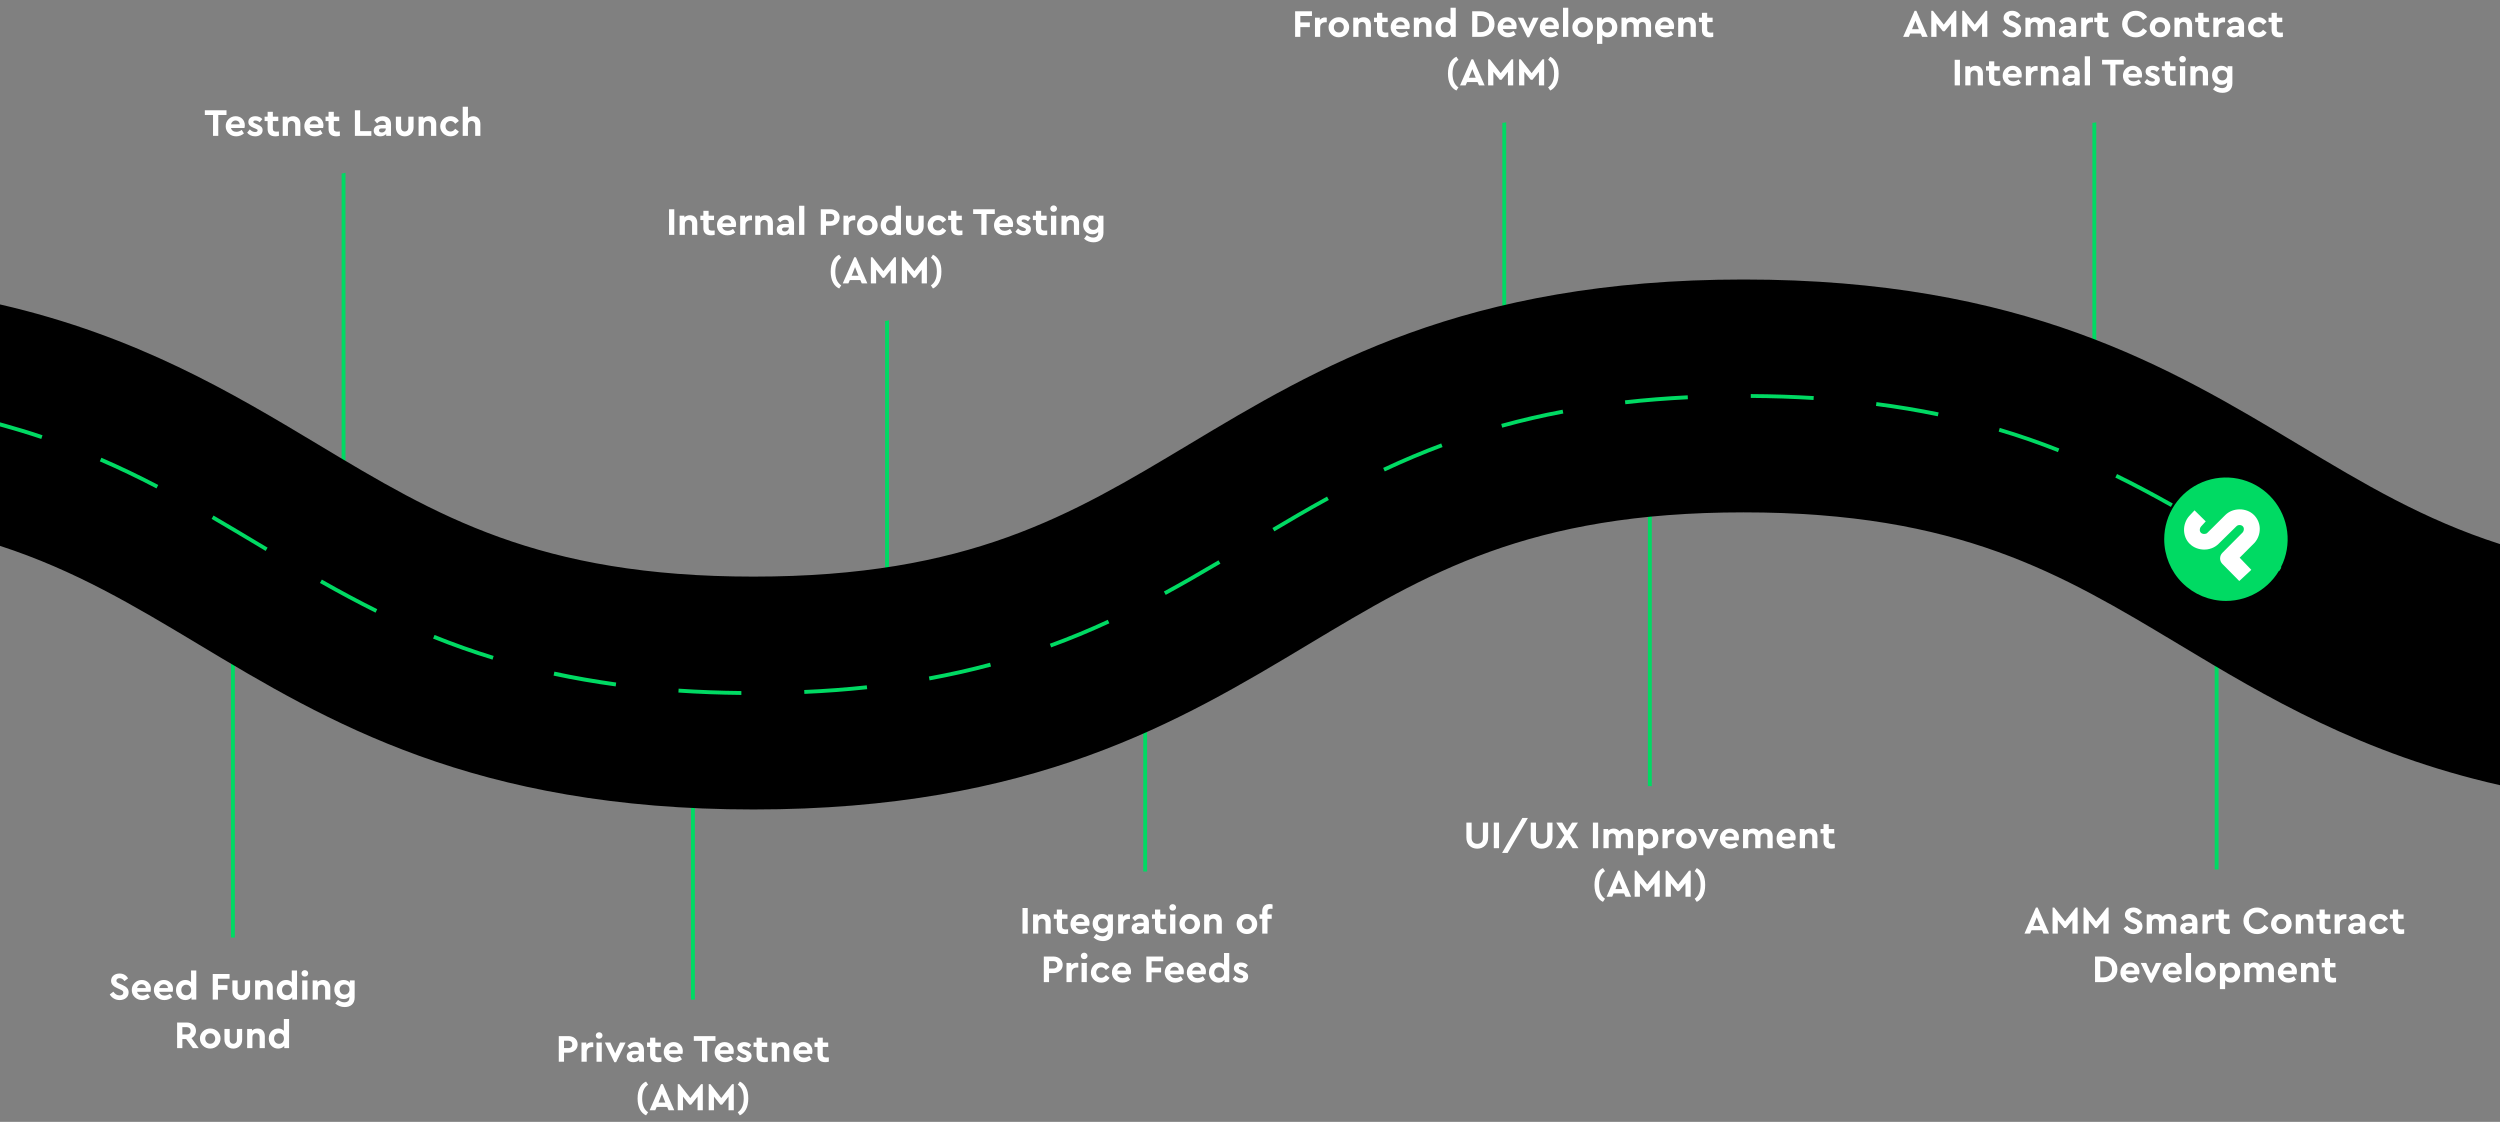 <svg width="1288" height="578" viewBox="0 0 1288 578" fill="none" xmlns="http://www.w3.org/2000/svg">
<rect x="0" y="0" width="1288" height="578" fill="#808080" stroke="none"/>
<path d="M356 358.287V515H358V358C357.344 358.173 356.674 358.269 356 358.287Z" fill="#00DA63"/>
<path d="M287.885 547H290.585V542.34H292.845C295.605 542.34 297.605 540.58 297.605 538.06C297.605 535.52 295.605 533.8 292.845 533.8H287.885V547ZM290.585 539.98V536.18H292.845C294.065 536.18 294.845 536.94 294.845 538.06C294.845 539.2 294.105 539.98 292.845 539.98H290.585ZM305.66 537.1C305.4 537.02 305.12 536.98 304.78 536.98C303.68 536.98 302.72 537.46 302.06 538.28V537.1H299.58V547H302.28V542.06C302.28 540.36 303.32 539.48 304.94 539.48H305.66V537.1ZM307.334 547H310.034V537.1H307.334V547ZM306.954 533.5C306.954 534.44 307.714 535.16 308.674 535.16C309.634 535.16 310.414 534.44 310.414 533.5C310.414 532.54 309.634 531.82 308.674 531.82C307.714 531.82 306.954 532.54 306.954 533.5ZM319.445 537.1L316.945 542.7L314.445 537.1H311.605L316.505 547.24H317.405L322.305 537.1H319.445ZM331.786 541.12C331.786 538.38 330.126 536.88 327.546 536.88C325.806 536.88 324.366 537.56 323.226 538.92L324.626 540.58C325.506 539.64 326.226 539.22 327.246 539.22C328.446 539.22 329.086 539.86 329.086 540.96V541.4H326.606C324.306 541.4 322.866 542.5 322.866 544.28C322.866 546.02 324.186 547.24 326.286 547.24C327.546 547.24 328.586 546.78 329.306 546.04V547H331.786V541.12ZM329.086 543.3C329.086 544.44 328.186 545.26 327.006 545.26C326.146 545.26 325.586 544.84 325.586 544.18C325.586 543.52 326.086 543.18 326.966 543.18H329.086V543.3ZM340.745 544.74C340.045 544.8 339.625 544.82 339.465 544.82C338.185 544.82 337.625 544.4 337.625 543.28V539.38H340.425V537.1H337.625V534.6H334.925V537.1H333.365V539.38H334.925V543.52C334.925 546 336.385 547.24 338.885 547.24C339.485 547.24 340.105 547.16 340.745 547V544.74ZM351.61 542.96C351.73 542.46 351.79 541.96 351.79 541.48C351.79 538.9 349.87 536.88 347.13 536.88C344.27 536.82 341.89 539.2 341.95 542.06C341.89 544.92 344.31 547.3 347.37 547.24C348.83 547.24 350.15 546.74 351.33 545.76L350.21 543.92C349.35 544.58 348.43 544.92 347.45 544.92C346.01 544.92 344.99 544.22 344.67 542.96H351.61ZM344.67 541.06C344.97 539.84 345.89 539.06 347.03 539.06C348.21 539.06 349.15 539.84 349.17 541.06H344.67ZM361.666 547H364.366V536.24H368.606V533.8H357.446V536.24H361.666V547ZM377.86 542.96C377.98 542.46 378.04 541.96 378.04 541.48C378.04 538.9 376.12 536.88 373.38 536.88C370.52 536.82 368.14 539.2 368.2 542.06C368.14 544.92 370.56 547.3 373.62 547.24C375.08 547.24 376.4 546.74 377.58 545.76L376.46 543.92C375.6 544.58 374.68 544.92 373.7 544.92C372.26 544.92 371.24 544.22 370.92 542.96H377.86ZM370.92 541.06C371.22 539.84 372.14 539.06 373.28 539.06C374.46 539.06 375.4 539.84 375.42 541.06H370.92ZM379.247 545.32C380.147 546.52 381.607 547.24 383.347 547.24C384.467 547.24 385.387 546.96 386.107 546.4C386.847 545.84 387.207 545.06 387.207 544.08C387.207 542.62 386.347 541.84 384.427 541.06L383.467 540.66C382.687 540.34 382.427 540.16 382.427 539.78C382.427 539.32 382.827 539.08 383.487 539.08C384.307 539.08 385.047 539.4 385.707 540.02L387.067 538.36C386.167 537.38 384.987 536.88 383.507 536.88C381.347 536.88 379.867 537.98 379.867 539.84C379.867 541.3 380.747 542.12 382.567 542.86L383.627 543.3C384.367 543.62 384.647 543.78 384.647 544.2C384.647 544.74 384.107 545.02 383.387 545.02C382.407 545.02 381.467 544.58 380.607 543.68L379.247 545.32ZM395.608 544.74C394.908 544.8 394.488 544.82 394.328 544.82C393.048 544.82 392.488 544.4 392.488 543.28V539.38H395.288V537.1H392.488V534.6H389.788V537.1H388.228V539.38H389.788V543.52C389.788 546 391.248 547.24 393.748 547.24C394.348 547.24 394.968 547.16 395.608 547V544.74ZM406.669 540.86C406.669 538.46 405.249 536.88 402.949 536.88C401.769 536.88 400.749 537.3 400.049 538V537.1H397.569V547H400.269V541.22C400.269 540.08 401.049 539.3 402.149 539.3C403.249 539.3 403.989 540.08 403.989 541.22V547H406.669V540.86ZM418.368 542.96C418.488 542.46 418.548 541.96 418.548 541.48C418.548 538.9 416.628 536.88 413.888 536.88C411.028 536.82 408.648 539.2 408.708 542.06C408.648 544.92 411.068 547.3 414.128 547.24C415.588 547.24 416.908 546.74 418.088 545.76L416.968 543.92C416.108 544.58 415.188 544.92 414.208 544.92C412.768 544.92 411.748 544.22 411.428 542.96H418.368ZM411.428 541.06C411.728 539.84 412.648 539.06 413.788 539.06C414.968 539.06 415.908 539.84 415.928 541.06H411.428ZM427.014 544.74C426.314 544.8 425.894 544.82 425.734 544.82C424.454 544.82 423.894 544.4 423.894 543.28V539.38H426.694V537.1H423.894V534.6H421.194V537.1H419.634V539.38H421.194V543.52C421.194 546 422.654 547.24 425.154 547.24C425.754 547.24 426.374 547.16 427.014 547V544.74ZM328.487 565.94C328.487 570.6 330.287 573.5 332.847 574.64L333.907 573.02C332.067 571.8 330.847 569.7 330.847 565.94C330.847 562.16 332.067 560.06 333.907 558.84L332.847 557.22C330.287 558.36 328.487 561.24 328.487 565.94ZM344.472 572H347.372L341.492 558.56H340.592L334.692 572H337.592L338.332 570.28H343.732L344.472 572ZM342.792 568.06H339.272L341.032 563.6L342.792 568.06ZM361.214 558.56L355.634 565.7L350.054 558.56H349.174V572H351.874V564.96L355.194 569.12H356.074L359.394 564.96V572H362.094V558.56H361.214ZM377.171 558.56L371.591 565.7L366.011 558.56H365.131V572H367.831V564.96L371.151 569.12H372.031L375.351 564.96V572H378.051V558.56H377.171ZM381.168 574.64C382.428 574.06 383.468 573.06 384.288 571.62C385.108 570.16 385.508 568.28 385.508 565.94C385.508 563.6 385.108 561.7 384.288 560.26C383.468 558.8 382.428 557.8 381.168 557.22L380.088 558.84C381.948 560.06 383.168 562.16 383.168 565.94C383.168 569.7 381.928 571.8 380.088 573.02L381.168 574.64Z" fill="white"/>
<path d="M119 326.287V483H121V326C120.344 326.173 119.674 326.269 119 326.287Z" fill="#00DA63"/>
<path d="M56.547 512.32C57.567 514.1 59.407 515.24 61.647 515.24C64.287 515.24 66.267 513.7 66.267 511.28C66.267 509.5 65.227 508.4 63.007 507.42L61.507 506.76C60.387 506.26 59.967 505.94 59.967 505.24C59.967 504.42 60.667 503.96 61.607 503.96C62.607 503.96 63.447 504.46 64.127 505.48L65.967 504.06C65.147 502.54 63.627 501.56 61.607 501.56C59.107 501.56 57.227 503.04 57.227 505.3C57.227 507.06 58.407 508.2 60.427 509.1L61.847 509.74C63.107 510.32 63.527 510.6 63.527 511.38C63.527 512.28 62.827 512.84 61.647 512.84C60.207 512.84 59.267 512.1 58.407 510.92L56.547 512.32ZM77.559 510.96C77.679 510.46 77.739 509.96 77.739 509.48C77.739 506.9 75.819 504.88 73.079 504.88C70.219 504.82 67.839 507.2 67.899 510.06C67.839 512.92 70.259 515.3 73.319 515.24C74.779 515.24 76.099 514.74 77.279 513.76L76.159 511.92C75.299 512.58 74.379 512.92 73.399 512.92C71.959 512.92 70.939 512.22 70.619 510.96H77.559ZM70.619 509.06C70.919 507.84 71.839 507.06 72.979 507.06C74.159 507.06 75.099 507.84 75.119 509.06H70.619ZM88.946 510.96C89.066 510.46 89.126 509.96 89.126 509.48C89.126 506.9 87.206 504.88 84.466 504.88C81.606 504.82 79.226 507.2 79.286 510.06C79.226 512.92 81.646 515.3 84.706 515.24C86.166 515.24 87.486 514.74 88.666 513.76L87.546 511.92C86.686 512.58 85.766 512.92 84.786 512.92C83.346 512.92 82.326 512.22 82.006 510.96H88.946ZM82.006 509.06C82.306 507.84 83.226 507.06 84.366 507.06C85.546 507.06 86.486 507.84 86.506 509.06H82.006ZM98.433 500V506.06C97.713 505.28 96.733 504.88 95.473 504.88C92.713 504.88 90.673 507.08 90.673 510.06C90.673 513.04 92.713 515.24 95.473 515.24C96.833 515.24 97.993 514.72 98.653 513.78V515H101.133V500H98.433ZM98.473 510.06C98.473 511.84 97.333 512.78 95.973 512.78C94.513 512.78 93.413 511.7 93.413 510.04C93.413 508.42 94.533 507.32 95.973 507.32C97.333 507.32 98.473 508.3 98.473 510.06ZM109.596 515H112.296V509.98H117.196V507.54H112.296V504.24H118.276V501.8H109.596V515ZM119.726 510.64C119.726 513.4 121.666 515.24 124.306 515.24C126.886 515.24 128.846 513.4 128.846 510.64V505.1H126.146V510.86C126.146 512 125.346 512.76 124.306 512.76C123.206 512.76 122.426 512 122.426 510.86V505.1H119.726V510.64ZM140.528 508.86C140.528 506.46 139.108 504.88 136.808 504.88C135.628 504.88 134.608 505.3 133.908 506V505.1H131.428V515H134.128V509.22C134.128 508.08 134.908 507.3 136.008 507.3C137.108 507.3 137.848 508.08 137.848 509.22V515H140.528V508.86ZM150.327 500V506.06C149.607 505.28 148.627 504.88 147.367 504.88C144.607 504.88 142.567 507.08 142.567 510.06C142.567 513.04 144.607 515.24 147.367 515.24C148.727 515.24 149.887 514.72 150.547 513.78V515H153.027V500H150.327ZM150.367 510.06C150.367 511.84 149.227 512.78 147.867 512.78C146.407 512.78 145.307 511.7 145.307 510.04C145.307 508.42 146.427 507.32 147.867 507.32C149.227 507.32 150.367 508.3 150.367 510.06ZM155.705 515H158.405V505.1H155.705V515ZM155.325 501.5C155.325 502.44 156.085 503.16 157.045 503.16C158.005 503.16 158.785 502.44 158.785 501.5C158.785 500.54 158.005 499.82 157.045 499.82C156.085 499.82 155.325 500.54 155.325 501.5ZM170.176 508.86C170.176 506.46 168.756 504.88 166.456 504.88C165.276 504.88 164.256 505.3 163.556 506V505.1H161.076V515H163.776V509.22C163.776 508.08 164.556 507.3 165.656 507.3C166.756 507.3 167.496 508.08 167.496 509.22V515H170.176V508.86ZM180.236 505.1V506.34C179.536 505.4 178.416 504.88 176.996 504.88C174.296 504.88 172.256 506.84 172.256 509.78C172.256 512.68 174.256 514.7 176.996 514.7C178.256 514.7 179.296 514.3 180.016 513.52V514.06C180.016 515.6 178.976 516.4 177.376 516.4C176.176 516.4 175.256 515.94 174.156 515.12L172.736 517C174.116 518.22 175.736 518.84 177.596 518.84C180.696 518.84 182.716 517.12 182.716 513.9V505.1H180.236ZM180.056 509.74C180.056 511.44 178.916 512.42 177.556 512.42C176.116 512.42 174.996 511.36 174.996 509.76C174.996 508.16 176.096 507.18 177.556 507.18C178.936 507.18 180.056 508.04 180.056 509.74ZM102.387 540L98.647 534.82C100.087 534.1 100.967 532.74 100.967 531.06C100.967 528.52 98.967 526.8 96.207 526.8H91.247V540H93.947V535.34H95.927L99.347 540H102.387ZM93.947 529.18H96.207C97.427 529.18 98.207 529.94 98.207 531.06C98.207 532.2 97.467 532.96 96.207 532.96H93.947V529.18ZM103.007 535.04C102.947 537.86 105.387 540.28 108.287 540.22C111.187 540.28 113.687 537.86 113.627 535.04C113.687 532.22 111.207 529.84 108.307 529.88C105.407 529.82 102.947 532.22 103.007 535.04ZM110.867 535.06C110.867 536.6 109.767 537.74 108.307 537.74C106.807 537.74 105.747 536.6 105.747 535.06C105.747 533.48 106.807 532.34 108.307 532.34C109.767 532.34 110.867 533.52 110.867 535.06ZM115.635 535.64C115.635 538.4 117.575 540.24 120.215 540.24C122.795 540.24 124.755 538.4 124.755 535.64V530.1H122.055V535.86C122.055 537 121.255 537.76 120.215 537.76C119.115 537.76 118.335 537 118.335 535.86V530.1H115.635V535.64ZM136.436 533.86C136.436 531.46 135.016 529.88 132.716 529.88C131.536 529.88 130.516 530.3 129.816 531V530.1H127.336V540H130.036V534.22C130.036 533.08 130.816 532.3 131.916 532.3C133.016 532.3 133.756 533.08 133.756 534.22V540H136.436V533.86ZM146.235 525V531.06C145.515 530.28 144.535 529.88 143.275 529.88C140.515 529.88 138.475 532.08 138.475 535.06C138.475 538.04 140.515 540.24 143.275 540.24C144.635 540.24 145.795 539.72 146.455 538.78V540H148.935V525H146.235ZM146.275 535.06C146.275 536.84 145.135 537.78 143.775 537.78C142.315 537.78 141.215 536.7 141.215 535.04C141.215 533.42 142.335 532.32 143.775 532.32C145.135 532.32 146.275 533.3 146.275 535.06Z" fill="white"/>
<path d="M1141 291.287V448H1143V291C1142.34 291.173 1141.67 291.269 1141 291.287V291.287Z" fill="#00DA63"/>
<path d="M1052.78 481H1055.68L1049.8 467.56H1048.9L1043 481H1045.9L1046.64 479.28H1052.04L1052.78 481ZM1051.1 477.06H1047.58L1049.34 472.6L1051.1 477.06ZM1069.52 467.56L1063.94 474.7L1058.36 467.56H1057.48V481H1060.18V473.96L1063.5 478.12H1064.38L1067.7 473.96V481H1070.4V467.56H1069.52ZM1085.48 467.56L1079.9 474.7L1074.32 467.56H1073.44V481H1076.14V473.96L1079.46 478.12H1080.34L1083.66 473.96V481H1086.36V467.56H1085.48ZM1094.08 478.32C1095.1 480.1 1096.94 481.24 1099.18 481.24C1101.82 481.24 1103.8 479.7 1103.8 477.28C1103.8 475.5 1102.76 474.4 1100.54 473.42L1099.04 472.76C1097.92 472.26 1097.5 471.94 1097.5 471.24C1097.5 470.42 1098.2 469.96 1099.14 469.96C1100.14 469.96 1100.98 470.46 1101.66 471.48L1103.5 470.06C1102.68 468.54 1101.16 467.56 1099.14 467.56C1096.64 467.56 1094.76 469.04 1094.76 471.3C1094.76 473.06 1095.94 474.2 1097.96 475.1L1099.38 475.74C1100.64 476.32 1101.06 476.6 1101.06 477.38C1101.06 478.28 1100.36 478.84 1099.18 478.84C1097.74 478.84 1096.8 478.1 1095.94 476.92L1094.08 478.32ZM1121.25 474.86C1121.25 472.46 1119.83 470.88 1117.51 470.88C1116.15 470.88 1114.99 471.42 1114.21 472.3C1113.55 471.36 1112.57 470.88 1111.27 470.88C1110.13 470.88 1109.13 471.28 1108.47 471.98V471.1H1105.99V481H1108.69V475.24C1108.69 474.06 1109.41 473.32 1110.51 473.32C1111.57 473.32 1112.27 474.06 1112.27 475.24V481H1114.97V475.18C1114.97 474.08 1115.73 473.32 1116.79 473.32C1117.85 473.32 1118.55 474.06 1118.55 475.24V481H1121.25V474.86ZM1132.12 475.12C1132.12 472.38 1130.46 470.88 1127.88 470.88C1126.14 470.88 1124.7 471.56 1123.56 472.92L1124.96 474.58C1125.84 473.64 1126.56 473.22 1127.58 473.22C1128.78 473.22 1129.42 473.86 1129.42 474.96V475.4H1126.94C1124.64 475.4 1123.2 476.5 1123.2 478.28C1123.2 480.02 1124.52 481.24 1126.62 481.24C1127.88 481.24 1128.92 480.78 1129.64 480.04V481H1132.12V475.12ZM1129.42 477.3C1129.42 478.44 1128.52 479.26 1127.34 479.26C1126.48 479.26 1125.92 478.84 1125.92 478.18C1125.92 477.52 1126.42 477.18 1127.3 477.18H1129.42V477.3ZM1140.8 471.1C1140.54 471.02 1140.26 470.98 1139.92 470.98C1138.82 470.98 1137.86 471.46 1137.2 472.28V471.1H1134.72V481H1137.42V476.06C1137.42 474.36 1138.46 473.48 1140.08 473.48H1140.8V471.1ZM1148.84 478.74C1148.14 478.8 1147.72 478.82 1147.56 478.82C1146.28 478.82 1145.72 478.4 1145.72 477.28V473.38H1148.52V471.1H1145.72V468.6H1143.02V471.1H1141.46V473.38H1143.02V477.52C1143.02 480 1144.48 481.24 1146.98 481.24C1147.58 481.24 1148.2 481.16 1148.84 481V478.74ZM1155.82 474.4C1155.74 478.18 1158.98 481.32 1162.84 481.24C1165.38 481.24 1167.54 480.02 1168.68 477.96L1166.64 476.52C1165.7 478 1164.44 478.74 1162.86 478.74C1160.4 478.74 1158.6 476.94 1158.6 474.42C1158.6 471.9 1160.4 470.06 1162.86 470.06C1164.44 470.06 1165.7 470.8 1166.64 472.28L1168.68 470.84C1167.5 468.78 1165.36 467.56 1162.86 467.56C1159.02 467.48 1155.76 470.62 1155.82 474.4ZM1170.04 476.04C1169.98 478.86 1172.42 481.28 1175.32 481.22C1178.22 481.28 1180.72 478.86 1180.66 476.04C1180.72 473.22 1178.24 470.84 1175.34 470.88C1172.44 470.82 1169.98 473.22 1170.04 476.04ZM1177.9 476.06C1177.9 477.6 1176.8 478.74 1175.34 478.74C1173.84 478.74 1172.78 477.6 1172.78 476.06C1172.78 474.48 1173.84 473.34 1175.34 473.34C1176.8 473.34 1177.9 474.52 1177.9 476.06ZM1191.87 474.86C1191.87 472.46 1190.45 470.88 1188.15 470.88C1186.97 470.88 1185.95 471.3 1185.25 472V471.1H1182.77V481H1185.47V475.22C1185.47 474.08 1186.25 473.3 1187.35 473.3C1188.45 473.3 1189.19 474.08 1189.19 475.22V481H1191.87V474.86ZM1200.83 478.74C1200.13 478.8 1199.71 478.82 1199.55 478.82C1198.27 478.82 1197.71 478.4 1197.71 477.28V473.38H1200.51V471.1H1197.71V468.6H1195.01V471.1H1193.45V473.38H1195.01V477.52C1195.01 480 1196.47 481.24 1198.97 481.24C1199.57 481.24 1200.19 481.16 1200.83 481V478.74ZM1208.87 471.1C1208.61 471.02 1208.33 470.98 1207.99 470.98C1206.89 470.98 1205.93 471.46 1205.27 472.28V471.1H1202.79V481H1205.49V476.06C1205.49 474.36 1206.53 473.48 1208.15 473.48H1208.87V471.1ZM1218.65 475.12C1218.65 472.38 1216.99 470.88 1214.41 470.88C1212.67 470.88 1211.23 471.56 1210.09 472.92L1211.49 474.58C1212.37 473.64 1213.09 473.22 1214.11 473.22C1215.31 473.22 1215.95 473.86 1215.95 474.96V475.4H1213.47C1211.17 475.4 1209.73 476.5 1209.73 478.28C1209.73 480.02 1211.05 481.24 1213.15 481.24C1214.41 481.24 1215.45 480.78 1216.17 480.04V481H1218.65V475.12ZM1215.95 477.3C1215.95 478.44 1215.05 479.26 1213.87 479.26C1213.01 479.26 1212.45 478.84 1212.45 478.18C1212.45 477.52 1212.95 477.18 1213.83 477.18H1215.95V477.3ZM1220.69 476.04C1220.65 478.9 1223.09 481.3 1225.99 481.24C1227.91 481.24 1229.43 480.3 1230.29 478.78L1228.41 477.34C1227.77 478.24 1227.05 478.76 1226.03 478.76C1224.51 478.76 1223.43 477.62 1223.43 476.04C1223.43 474.5 1224.51 473.34 1226.03 473.34C1227.07 473.34 1227.79 473.88 1228.41 474.78L1230.29 473.32C1229.43 471.8 1227.93 470.88 1225.99 470.88C1223.05 470.88 1220.69 473.14 1220.69 476.04ZM1238.64 478.74C1237.94 478.8 1237.52 478.82 1237.36 478.82C1236.08 478.82 1235.52 478.4 1235.52 477.28V473.38H1238.32V471.1H1235.52V468.6H1232.82V471.1H1231.26V473.38H1232.82V477.52C1232.82 480 1234.28 481.24 1236.78 481.24C1237.38 481.24 1238 481.16 1238.64 481V478.74ZM1079.36 506H1083.68C1087.86 506.06 1090.94 503.18 1090.88 499.36C1090.94 495.46 1087.86 492.76 1083.68 492.8H1079.36V506ZM1082.06 503.56V495.24H1083.66C1086.36 495.24 1088.1 496.8 1088.1 499.36C1088.1 501.9 1086.32 503.56 1083.66 503.56H1082.06ZM1102.08 501.96C1102.2 501.46 1102.26 500.96 1102.26 500.48C1102.26 497.9 1100.34 495.88 1097.6 495.88C1094.74 495.82 1092.36 498.2 1092.42 501.06C1092.36 503.92 1094.78 506.3 1097.84 506.24C1099.3 506.24 1100.62 505.74 1101.8 504.76L1100.68 502.92C1099.82 503.58 1098.9 503.92 1097.92 503.92C1096.48 503.92 1095.46 503.22 1095.14 501.96H1102.08ZM1095.14 500.06C1095.44 498.84 1096.36 498.06 1097.5 498.06C1098.68 498.06 1099.62 498.84 1099.64 500.06H1095.14ZM1110.72 496.1L1108.22 501.7L1105.72 496.1H1102.88L1107.78 506.24H1108.68L1113.58 496.1H1110.72ZM1123.86 501.96C1123.98 501.46 1124.04 500.96 1124.04 500.48C1124.04 497.9 1122.12 495.88 1119.38 495.88C1116.52 495.82 1114.14 498.2 1114.2 501.06C1114.14 503.92 1116.56 506.3 1119.62 506.24C1121.08 506.24 1122.4 505.74 1123.58 504.76L1122.46 502.92C1121.6 503.58 1120.68 503.92 1119.7 503.92C1118.26 503.92 1117.24 503.22 1116.92 501.96H1123.86ZM1116.92 500.06C1117.22 498.84 1118.14 498.06 1119.28 498.06C1120.46 498.06 1121.4 498.84 1121.42 500.06H1116.92ZM1126.15 506H1128.85V491H1126.15V506ZM1130.96 501.04C1130.9 503.86 1133.34 506.28 1136.24 506.22C1139.14 506.28 1141.64 503.86 1141.58 501.04C1141.64 498.22 1139.16 495.84 1136.26 495.88C1133.36 495.82 1130.9 498.22 1130.96 501.04ZM1138.82 501.06C1138.82 502.6 1137.72 503.74 1136.26 503.74C1134.76 503.74 1133.7 502.6 1133.7 501.06C1133.7 499.48 1134.76 498.34 1136.26 498.34C1137.72 498.34 1138.82 499.52 1138.82 501.06ZM1154.15 501.04C1154.15 498.08 1152.11 495.88 1149.35 495.88C1147.99 495.88 1146.83 496.4 1146.17 497.34V496.1H1143.69V509.6H1146.39V505.04C1147.11 505.82 1148.15 506.24 1149.35 506.24C1152.11 506.24 1154.15 504 1154.15 501.04ZM1151.41 501.06C1151.41 502.68 1150.29 503.78 1148.85 503.78C1147.47 503.78 1146.35 502.8 1146.35 501.04C1146.35 499.26 1147.49 498.32 1148.85 498.32C1150.31 498.32 1151.41 499.4 1151.41 501.06ZM1171.53 499.86C1171.53 497.46 1170.11 495.88 1167.79 495.88C1166.43 495.88 1165.27 496.42 1164.49 497.3C1163.83 496.36 1162.85 495.88 1161.55 495.88C1160.41 495.88 1159.41 496.28 1158.75 496.98V496.1H1156.27V506H1158.97V500.24C1158.97 499.06 1159.69 498.32 1160.79 498.32C1161.85 498.32 1162.55 499.06 1162.55 500.24V506H1165.25V500.18C1165.25 499.08 1166.01 498.32 1167.07 498.32C1168.13 498.32 1168.83 499.06 1168.83 500.24V506H1171.53V499.86ZM1183.2 501.96C1183.32 501.46 1183.38 500.96 1183.38 500.48C1183.38 497.9 1181.46 495.88 1178.72 495.88C1175.86 495.82 1173.48 498.2 1173.54 501.06C1173.48 503.92 1175.9 506.3 1178.96 506.24C1180.42 506.24 1181.74 505.74 1182.92 504.76L1181.8 502.92C1180.94 503.58 1180.02 503.92 1179.04 503.92C1177.6 503.92 1176.58 503.22 1176.26 501.96H1183.2ZM1176.26 500.06C1176.56 498.84 1177.48 498.06 1178.62 498.06C1179.8 498.06 1180.74 498.84 1180.76 500.06H1176.26ZM1194.58 499.86C1194.58 497.46 1193.16 495.88 1190.86 495.88C1189.68 495.88 1188.66 496.3 1187.96 497V496.1H1185.48V506H1188.18V500.22C1188.18 499.08 1188.96 498.3 1190.06 498.3C1191.16 498.3 1191.9 499.08 1191.9 500.22V506H1194.58V499.86ZM1203.54 503.74C1202.84 503.8 1202.42 503.82 1202.26 503.82C1200.98 503.82 1200.42 503.4 1200.42 502.28V498.38H1203.22V496.1H1200.42V493.6H1197.72V496.1H1196.16V498.38H1197.72V502.52C1197.72 505 1199.18 506.24 1201.68 506.24C1202.28 506.24 1202.9 506.16 1203.54 506V503.74Z" fill="white"/>
<path d="M849 248.287V405H851V248C850.344 248.173 849.674 248.269 849 248.287Z" fill="#00DA63"/>
<path d="M755.482 431.54C755.482 435.04 757.842 437.24 761.082 437.24C764.282 437.24 766.682 435.04 766.682 431.54V423.8H763.982V431.74C763.982 433.66 762.822 434.74 761.082 434.74C759.382 434.74 758.182 433.66 758.182 431.74V423.8H755.482V431.54ZM769.606 437H772.306V423.8H769.606V437ZM773.869 439.42H776.729L787.189 421.4H784.329L773.869 439.42ZM788.646 431.54C788.646 435.04 791.006 437.24 794.246 437.24C797.446 437.24 799.846 435.04 799.846 431.54V423.8H797.146V431.74C797.146 433.66 795.986 434.74 794.246 434.74C792.546 434.74 791.346 433.66 791.346 431.74V423.8H788.646V431.54ZM813.25 437L808.91 430.28L812.97 423.8H809.91L807.39 427.96L804.85 423.8H801.77L805.89 430.28L801.51 437H804.59L807.39 432.62L810.19 437H813.25ZM820.661 437H823.361V423.8H820.661V437ZM841.366 430.86C841.366 428.46 839.946 426.88 837.626 426.88C836.266 426.88 835.106 427.42 834.326 428.3C833.666 427.36 832.686 426.88 831.386 426.88C830.246 426.88 829.246 427.28 828.586 427.98V427.1H826.106V437H828.806V431.24C828.806 430.06 829.526 429.32 830.626 429.32C831.686 429.32 832.386 430.06 832.386 431.24V437H835.086V431.18C835.086 430.08 835.846 429.32 836.906 429.32C837.966 429.32 838.666 430.06 838.666 431.24V437H841.366V430.86ZM854.398 432.04C854.398 429.08 852.358 426.88 849.598 426.88C848.238 426.88 847.078 427.4 846.418 428.34V427.1H843.938V440.6H846.638V436.04C847.358 436.82 848.398 437.24 849.598 437.24C852.358 437.24 854.398 435 854.398 432.04ZM851.658 432.06C851.658 433.68 850.538 434.78 849.098 434.78C847.718 434.78 846.598 433.8 846.598 432.04C846.598 430.26 847.738 429.32 849.098 429.32C850.558 429.32 851.658 430.4 851.658 432.06ZM862.596 427.1C862.336 427.02 862.056 426.98 861.716 426.98C860.616 426.98 859.656 427.46 858.996 428.28V427.1H856.516V437H859.216V432.06C859.216 430.36 860.256 429.48 861.876 429.48H862.596V427.1ZM863.514 432.04C863.454 434.86 865.894 437.28 868.794 437.22C871.694 437.28 874.194 434.86 874.134 432.04C874.194 429.22 871.714 426.84 868.814 426.88C865.914 426.82 863.454 429.22 863.514 432.04ZM871.374 432.06C871.374 433.6 870.274 434.74 868.814 434.74C867.314 434.74 866.254 433.6 866.254 432.06C866.254 430.48 867.314 429.34 868.814 429.34C870.274 429.34 871.374 430.52 871.374 432.06ZM882.592 427.1L880.092 432.7L877.592 427.1H874.752L879.652 437.24H880.552L885.452 427.1H882.592ZM895.733 432.96C895.853 432.46 895.913 431.96 895.913 431.48C895.913 428.9 893.993 426.88 891.253 426.88C888.393 426.82 886.013 429.2 886.073 432.06C886.013 434.92 888.433 437.3 891.493 437.24C892.953 437.24 894.273 436.74 895.453 435.76L894.333 433.92C893.473 434.58 892.553 434.92 891.573 434.92C890.133 434.92 889.113 434.22 888.793 432.96H895.733ZM888.793 431.06C889.093 429.84 890.013 429.06 891.153 429.06C892.333 429.06 893.273 429.84 893.293 431.06H888.793ZM913.28 430.86C913.28 428.46 911.86 426.88 909.54 426.88C908.18 426.88 907.02 427.42 906.24 428.3C905.58 427.36 904.6 426.88 903.3 426.88C902.16 426.88 901.16 427.28 900.5 427.98V427.1H898.02V437H900.72V431.24C900.72 430.06 901.44 429.32 902.54 429.32C903.6 429.32 904.3 430.06 904.3 431.24V437H907V431.18C907 430.08 907.76 429.32 908.82 429.32C909.88 429.32 910.58 430.06 910.58 431.24V437H913.28V430.86ZM924.952 432.96C925.072 432.46 925.132 431.96 925.132 431.48C925.132 428.9 923.212 426.88 920.472 426.88C917.612 426.82 915.232 429.2 915.292 432.06C915.232 434.92 917.652 437.3 920.712 437.24C922.172 437.24 923.492 436.74 924.672 435.76L923.552 433.92C922.692 434.58 921.772 434.92 920.792 434.92C919.352 434.92 918.332 434.22 918.012 432.96H924.952ZM918.012 431.06C918.312 429.84 919.232 429.06 920.372 429.06C921.552 429.06 922.492 429.84 922.512 431.06H918.012ZM936.338 430.86C936.338 428.46 934.918 426.88 932.618 426.88C931.438 426.88 930.418 427.3 929.718 428V427.1H927.238V437H929.938V431.22C929.938 430.08 930.718 429.3 931.818 429.3C932.918 429.3 933.658 430.08 933.658 431.22V437H936.338V430.86ZM945.298 434.74C944.598 434.8 944.178 434.82 944.018 434.82C942.738 434.82 942.178 434.4 942.178 433.28V429.38H944.978V427.1H942.178V424.6H939.478V427.1H937.918V429.38H939.478V433.52C939.478 436 940.938 437.24 943.438 437.24C944.038 437.24 944.658 437.16 945.298 437V434.74ZM821.487 455.94C821.487 460.6 823.287 463.5 825.847 464.64L826.907 463.02C825.067 461.8 823.847 459.7 823.847 455.94C823.847 452.16 825.067 450.06 826.907 448.84L825.847 447.22C823.287 448.36 821.487 451.24 821.487 455.94ZM837.472 462H840.372L834.492 448.56H833.592L827.692 462H830.592L831.332 460.28H836.732L837.472 462ZM835.792 458.06H832.272L834.032 453.6L835.792 458.06ZM854.214 448.56L848.634 455.7L843.054 448.56H842.174V462H844.874V454.96L848.194 459.12H849.074L852.394 454.96V462H855.094V448.56H854.214ZM870.171 448.56L864.591 455.7L859.011 448.56H858.131V462H860.831V454.96L864.151 459.12H865.031L868.351 454.96V462H871.051V448.56H870.171ZM874.168 464.64C875.428 464.06 876.468 463.06 877.288 461.62C878.108 460.16 878.508 458.28 878.508 455.94C878.508 453.6 878.108 451.7 877.288 450.26C876.468 448.8 875.428 447.8 874.168 447.22L873.088 448.84C874.948 450.06 876.168 452.16 876.168 455.94C876.168 459.7 874.928 461.8 873.088 463.02L874.168 464.64Z" fill="white"/>
<path d="M589 309.256V449H591V309C590.344 309.154 589.674 309.24 589 309.256Z" fill="#00DA63"/>
<path d="M526.784 481H529.484V467.8H526.784V481ZM541.329 474.86C541.329 472.46 539.909 470.88 537.609 470.88C536.429 470.88 535.409 471.3 534.709 472V471.1H532.229V481H534.929V475.22C534.929 474.08 535.709 473.3 536.809 473.3C537.909 473.3 538.649 474.08 538.649 475.22V481H541.329V474.86ZM550.288 478.74C549.588 478.8 549.168 478.82 549.008 478.82C547.728 478.82 547.168 478.4 547.168 477.28V473.38H549.968V471.1H547.168V468.6H544.468V471.1H542.908V473.38H544.468V477.52C544.468 480 545.928 481.24 548.428 481.24C549.028 481.24 549.648 481.16 550.288 481V478.74ZM561.153 476.96C561.273 476.46 561.333 475.96 561.333 475.48C561.333 472.9 559.413 470.88 556.673 470.88C553.813 470.82 551.433 473.2 551.493 476.06C551.433 478.92 553.853 481.3 556.913 481.24C558.373 481.24 559.693 480.74 560.873 479.76L559.753 477.92C558.893 478.58 557.973 478.92 556.993 478.92C555.553 478.92 554.533 478.22 554.213 476.96H561.153ZM554.213 475.06C554.513 473.84 555.433 473.06 556.573 473.06C557.753 473.06 558.693 473.84 558.713 475.06H554.213ZM570.9 471.1V472.34C570.2 471.4 569.08 470.88 567.66 470.88C564.96 470.88 562.92 472.84 562.92 475.78C562.92 478.68 564.92 480.7 567.66 480.7C568.92 480.7 569.96 480.3 570.68 479.52V480.06C570.68 481.6 569.64 482.4 568.04 482.4C566.84 482.4 565.92 481.94 564.82 481.12L563.4 483C564.78 484.22 566.4 484.84 568.26 484.84C571.36 484.84 573.38 483.12 573.38 479.9V471.1H570.9ZM570.72 475.74C570.72 477.44 569.58 478.42 568.22 478.42C566.78 478.42 565.66 477.36 565.66 475.76C565.66 474.16 566.76 473.18 568.22 473.18C569.6 473.18 570.72 474.04 570.72 475.74ZM582.137 471.1C581.877 471.02 581.597 470.98 581.257 470.98C580.157 470.98 579.197 471.46 578.537 472.28V471.1H576.057V481H578.757V476.06C578.757 474.36 579.797 473.48 581.417 473.48H582.137V471.1ZM591.915 475.12C591.915 472.38 590.255 470.88 587.675 470.88C585.935 470.88 584.495 471.56 583.355 472.92L584.755 474.58C585.635 473.64 586.355 473.22 587.375 473.22C588.575 473.22 589.215 473.86 589.215 474.96V475.4H586.735C584.435 475.4 582.995 476.5 582.995 478.28C582.995 480.02 584.315 481.24 586.415 481.24C587.675 481.24 588.715 480.78 589.435 480.04V481H591.915V475.12ZM589.215 477.3C589.215 478.44 588.315 479.26 587.135 479.26C586.275 479.26 585.715 478.84 585.715 478.18C585.715 477.52 586.215 477.18 587.095 477.18H589.215V477.3ZM600.874 478.74C600.174 478.8 599.754 478.82 599.594 478.82C598.314 478.82 597.754 478.4 597.754 477.28V473.38H600.554V471.1H597.754V468.6H595.054V471.1H593.494V473.38H595.054V477.52C595.054 480 596.514 481.24 599.014 481.24C599.614 481.24 600.234 481.16 600.874 481V478.74ZM602.834 481H605.534V471.1H602.834V481ZM602.454 467.5C602.454 468.44 603.214 469.16 604.174 469.16C605.134 469.16 605.914 468.44 605.914 467.5C605.914 466.54 605.134 465.82 604.174 465.82C603.214 465.82 602.454 466.54 602.454 467.5ZM607.645 476.04C607.585 478.86 610.025 481.28 612.925 481.22C615.825 481.28 618.325 478.86 618.265 476.04C618.325 473.22 615.845 470.84 612.945 470.88C610.045 470.82 607.585 473.22 607.645 476.04ZM615.505 476.06C615.505 477.6 614.405 478.74 612.945 478.74C611.445 478.74 610.385 477.6 610.385 476.06C610.385 474.48 611.445 473.34 612.945 473.34C614.405 473.34 615.505 474.52 615.505 476.06ZM629.473 474.86C629.473 472.46 628.053 470.88 625.753 470.88C624.573 470.88 623.553 471.3 622.853 472V471.1H620.373V481H623.073V475.22C623.073 474.08 623.853 473.3 624.953 473.3C626.053 473.3 626.793 474.08 626.793 475.22V481H629.473V474.86ZM637.118 476.04C637.058 478.86 639.498 481.28 642.398 481.22C645.298 481.28 647.798 478.86 647.738 476.04C647.798 473.22 645.318 470.84 642.418 470.88C639.518 470.82 637.058 473.22 637.118 476.04ZM644.978 476.06C644.978 477.6 643.878 478.74 642.418 478.74C640.918 478.74 639.858 477.6 639.858 476.06C639.858 474.48 640.918 473.34 642.418 473.34C643.878 473.34 644.978 474.52 644.978 476.06ZM653.006 469.72C653.006 468.6 653.586 468.18 654.806 468.18C655.046 468.18 655.306 468.2 655.606 468.24V465.98C655.146 465.84 654.646 465.76 654.126 465.76C651.746 465.76 650.306 467 650.306 469.48V471.1H648.906V473.38H650.306V481H653.006V473.38H655.186V471.1H653.006V469.72ZM537.77 506H540.47V501.34H542.73C545.49 501.34 547.49 499.58 547.49 497.06C547.49 494.52 545.49 492.8 542.73 492.8H537.77V506ZM540.47 498.98V495.18H542.73C543.95 495.18 544.73 495.94 544.73 497.06C544.73 498.2 543.99 498.98 542.73 498.98H540.47ZM555.545 496.1C555.285 496.02 555.005 495.98 554.665 495.98C553.565 495.98 552.605 496.46 551.945 497.28V496.1H549.465V506H552.165V501.06C552.165 499.36 553.205 498.48 554.825 498.48H555.545V496.1ZM557.219 506H559.919V496.1H557.219V506ZM556.839 492.5C556.839 493.44 557.599 494.16 558.559 494.16C559.519 494.16 560.299 493.44 560.299 492.5C560.299 491.54 559.519 490.82 558.559 490.82C557.599 490.82 556.839 491.54 556.839 492.5ZM562.03 501.04C561.99 503.9 564.43 506.3 567.33 506.24C569.25 506.24 570.77 505.3 571.63 503.78L569.75 502.34C569.11 503.24 568.39 503.76 567.37 503.76C565.85 503.76 564.77 502.62 564.77 501.04C564.77 499.5 565.85 498.34 567.37 498.34C568.41 498.34 569.13 498.88 569.75 499.78L571.63 498.32C570.77 496.8 569.27 495.88 567.33 495.88C564.39 495.88 562.03 498.14 562.03 501.04ZM582.53 501.96C582.65 501.46 582.71 500.96 582.71 500.48C582.71 497.9 580.79 495.88 578.05 495.88C575.19 495.82 572.81 498.2 572.87 501.06C572.81 503.92 575.23 506.3 578.29 506.24C579.75 506.24 581.07 505.74 582.25 504.76L581.13 502.92C580.27 503.58 579.35 503.92 578.37 503.92C576.93 503.92 575.91 503.22 575.59 501.96H582.53ZM575.59 500.06C575.89 498.84 576.81 498.06 577.95 498.06C579.13 498.06 580.07 498.84 580.09 500.06H575.59ZM590.602 506H593.302V500.98H598.202V498.54H593.302V495.24H599.282V492.8H590.602V506ZM609.737 501.96C609.857 501.46 609.917 500.96 609.917 500.48C609.917 497.9 607.997 495.88 605.257 495.88C602.397 495.82 600.017 498.2 600.077 501.06C600.017 503.92 602.437 506.3 605.497 506.24C606.957 506.24 608.277 505.74 609.457 504.76L608.337 502.92C607.477 503.58 606.557 503.92 605.577 503.92C604.137 503.92 603.117 503.22 602.797 501.96H609.737ZM602.797 500.06C603.097 498.84 604.017 498.06 605.157 498.06C606.337 498.06 607.277 498.84 607.297 500.06H602.797ZM621.124 501.96C621.244 501.46 621.304 500.96 621.304 500.48C621.304 497.9 619.384 495.88 616.644 495.88C613.784 495.82 611.404 498.2 611.464 501.06C611.404 503.92 613.824 506.3 616.884 506.24C618.344 506.24 619.664 505.74 620.844 504.76L619.724 502.92C618.864 503.58 617.944 503.92 616.964 503.92C615.524 503.92 614.504 503.22 614.184 501.96H621.124ZM614.184 500.06C614.484 498.84 615.404 498.06 616.544 498.06C617.724 498.06 618.664 498.84 618.684 500.06H614.184ZM630.61 491V497.06C629.89 496.28 628.91 495.88 627.65 495.88C624.89 495.88 622.85 498.08 622.85 501.06C622.85 504.04 624.89 506.24 627.65 506.24C629.01 506.24 630.17 505.72 630.83 504.78V506H633.31V491H630.61ZM630.65 501.06C630.65 502.84 629.51 503.78 628.15 503.78C626.69 503.78 625.59 502.7 625.59 501.04C625.59 499.42 626.71 498.32 628.15 498.32C629.51 498.32 630.65 499.3 630.65 501.06ZM635.088 504.32C635.988 505.52 637.448 506.24 639.188 506.24C640.308 506.24 641.228 505.96 641.948 505.4C642.688 504.84 643.048 504.06 643.048 503.08C643.048 501.62 642.188 500.84 640.268 500.06L639.308 499.66C638.528 499.34 638.268 499.16 638.268 498.78C638.268 498.32 638.668 498.08 639.328 498.08C640.148 498.08 640.888 498.4 641.548 499.02L642.908 497.36C642.008 496.38 640.828 495.88 639.348 495.88C637.188 495.88 635.708 496.98 635.708 498.84C635.708 500.3 636.588 501.12 638.408 501.86L639.468 502.3C640.208 502.62 640.488 502.78 640.488 503.2C640.488 503.74 639.948 504.02 639.228 504.02C638.248 504.02 637.308 503.58 636.448 502.68L635.088 504.32Z" fill="white"/>
<path d="M1078 63.287V220H1080V63C1079.34 63.173 1078.67 63.269 1078 63.287Z" fill="#00DA63"/>
<path d="M990.278 19H993.178L987.298 5.56H986.398L980.498 19H983.398L984.138 17.28H989.538L990.278 19ZM988.598 15.06H985.078L986.838 10.6L988.598 15.06ZM1007.02 5.56L1001.44 12.7L995.861 5.56H994.981V19H997.681V11.96L1001 16.12H1001.88L1005.2 11.96V19H1007.9V5.56H1007.02ZM1022.98 5.56L1017.4 12.7L1011.82 5.56H1010.94V19H1013.64V11.96L1016.96 16.12H1017.84L1021.16 11.96V19H1023.86V5.56H1022.98ZM1031.58 16.32C1032.6 18.1 1034.44 19.24 1036.68 19.24C1039.32 19.24 1041.3 17.7 1041.3 15.28C1041.3 13.5 1040.26 12.4 1038.04 11.42L1036.54 10.76C1035.42 10.26 1035 9.94 1035 9.24C1035 8.42 1035.7 7.96 1036.64 7.96C1037.64 7.96 1038.48 8.46 1039.16 9.48L1041 8.06C1040.18 6.54 1038.66 5.56 1036.64 5.56C1034.14 5.56 1032.26 7.04 1032.26 9.3C1032.26 11.06 1033.44 12.2 1035.46 13.1L1036.88 13.74C1038.14 14.32 1038.56 14.6 1038.56 15.38C1038.56 16.28 1037.86 16.84 1036.68 16.84C1035.24 16.84 1034.3 16.1 1033.44 14.92L1031.58 16.32ZM1058.75 12.86C1058.75 10.46 1057.33 8.88 1055.01 8.88C1053.65 8.88 1052.49 9.42 1051.71 10.3C1051.05 9.36 1050.07 8.88 1048.77 8.88C1047.63 8.88 1046.63 9.28 1045.97 9.98V9.1H1043.49V19H1046.19V13.24C1046.19 12.06 1046.91 11.32 1048.01 11.32C1049.07 11.32 1049.77 12.06 1049.77 13.24V19H1052.47V13.18C1052.47 12.08 1053.23 11.32 1054.29 11.32C1055.35 11.32 1056.05 12.06 1056.05 13.24V19H1058.75V12.86ZM1069.62 13.12C1069.62 10.38 1067.96 8.88 1065.38 8.88C1063.64 8.88 1062.2 9.56 1061.06 10.92L1062.46 12.58C1063.34 11.64 1064.06 11.22 1065.08 11.22C1066.28 11.22 1066.92 11.86 1066.92 12.96V13.4H1064.44C1062.14 13.4 1060.7 14.5 1060.7 16.28C1060.7 18.02 1062.02 19.24 1064.12 19.24C1065.38 19.24 1066.42 18.78 1067.14 18.04V19H1069.62V13.12ZM1066.92 15.3C1066.92 16.44 1066.02 17.26 1064.84 17.26C1063.98 17.26 1063.42 16.84 1063.42 16.18C1063.42 15.52 1063.92 15.18 1064.8 15.18H1066.92V15.3ZM1078.3 9.1C1078.04 9.02 1077.76 8.98 1077.42 8.98C1076.32 8.98 1075.36 9.46 1074.7 10.28V9.1H1072.22V19H1074.92V14.06C1074.92 12.36 1075.96 11.48 1077.58 11.48H1078.3V9.1ZM1086.34 16.74C1085.64 16.8 1085.22 16.82 1085.06 16.82C1083.78 16.82 1083.22 16.4 1083.22 15.28V11.38H1086.02V9.1H1083.22V6.6H1080.52V9.1H1078.96V11.38H1080.52V15.52C1080.52 18 1081.98 19.24 1084.48 19.24C1085.08 19.24 1085.7 19.16 1086.34 19V16.74ZM1093.32 12.4C1093.24 16.18 1096.48 19.32 1100.34 19.24C1102.88 19.24 1105.04 18.02 1106.18 15.96L1104.14 14.52C1103.2 16 1101.94 16.74 1100.36 16.74C1097.9 16.74 1096.1 14.94 1096.1 12.42C1096.1 9.9 1097.9 8.06 1100.36 8.06C1101.94 8.06 1103.2 8.8 1104.14 10.28L1106.18 8.84C1105 6.78 1102.86 5.56 1100.36 5.56C1096.52 5.48 1093.26 8.62 1093.32 12.4ZM1107.54 14.04C1107.48 16.86 1109.92 19.28 1112.82 19.22C1115.72 19.28 1118.22 16.86 1118.16 14.04C1118.22 11.22 1115.74 8.84 1112.84 8.88C1109.94 8.82 1107.48 11.22 1107.54 14.04ZM1115.4 14.06C1115.4 15.6 1114.3 16.74 1112.84 16.74C1111.34 16.74 1110.28 15.6 1110.28 14.06C1110.28 12.48 1111.34 11.34 1112.84 11.34C1114.3 11.34 1115.4 12.52 1115.4 14.06ZM1129.37 12.86C1129.37 10.46 1127.95 8.88 1125.65 8.88C1124.47 8.88 1123.45 9.3 1122.75 10V9.1H1120.27V19H1122.97V13.22C1122.97 12.08 1123.75 11.3 1124.85 11.3C1125.95 11.3 1126.69 12.08 1126.69 13.22V19H1129.37V12.86ZM1138.33 16.74C1137.63 16.8 1137.21 16.82 1137.05 16.82C1135.77 16.82 1135.21 16.4 1135.21 15.28V11.38H1138.01V9.1H1135.21V6.6H1132.51V9.1H1130.95V11.38H1132.51V15.52C1132.51 18 1133.97 19.24 1136.47 19.24C1137.07 19.24 1137.69 19.16 1138.33 19V16.74ZM1146.37 9.1C1146.11 9.02 1145.83 8.98 1145.49 8.98C1144.39 8.98 1143.43 9.46 1142.77 10.28V9.1H1140.29V19H1142.99V14.06C1142.99 12.36 1144.03 11.48 1145.65 11.48H1146.37V9.1ZM1156.15 13.12C1156.15 10.38 1154.49 8.88 1151.91 8.88C1150.17 8.88 1148.73 9.56 1147.59 10.92L1148.99 12.58C1149.87 11.64 1150.59 11.22 1151.61 11.22C1152.81 11.22 1153.45 11.86 1153.45 12.96V13.4H1150.97C1148.67 13.4 1147.23 14.5 1147.23 16.28C1147.23 18.02 1148.55 19.24 1150.65 19.24C1151.91 19.24 1152.95 18.78 1153.67 18.04V19H1156.15V13.12ZM1153.45 15.3C1153.45 16.44 1152.55 17.26 1151.37 17.26C1150.51 17.26 1149.95 16.84 1149.95 16.18C1149.95 15.52 1150.45 15.18 1151.33 15.18H1153.45V15.3ZM1158.19 14.04C1158.15 16.9 1160.59 19.3 1163.49 19.24C1165.41 19.24 1166.93 18.3 1167.79 16.78L1165.91 15.34C1165.27 16.24 1164.55 16.76 1163.53 16.76C1162.01 16.76 1160.93 15.62 1160.93 14.04C1160.93 12.5 1162.01 11.34 1163.53 11.34C1164.57 11.34 1165.29 11.88 1165.91 12.78L1167.79 11.32C1166.93 9.8 1165.43 8.88 1163.49 8.88C1160.55 8.88 1158.19 11.14 1158.19 14.04ZM1176.14 16.74C1175.44 16.8 1175.02 16.82 1174.86 16.82C1173.58 16.82 1173.02 16.4 1173.02 15.28V11.38H1175.82V9.1H1173.02V6.6H1170.32V9.1H1168.76V11.38H1170.32V15.52C1170.32 18 1171.78 19.24 1174.28 19.24C1174.88 19.24 1175.5 19.16 1176.14 19V16.74ZM1007.06 44H1009.76V30.8H1007.06V44ZM1021.61 37.86C1021.61 35.46 1020.19 33.88 1017.89 33.88C1016.71 33.88 1015.69 34.3 1014.99 35V34.1H1012.51V44H1015.21V38.22C1015.21 37.08 1015.99 36.3 1017.09 36.3C1018.19 36.3 1018.93 37.08 1018.93 38.22V44H1021.61V37.86ZM1030.57 41.74C1029.87 41.8 1029.45 41.82 1029.29 41.82C1028.01 41.82 1027.45 41.4 1027.45 40.28V36.38H1030.25V34.1H1027.45V31.6H1024.75V34.1H1023.19V36.38H1024.75V40.52C1024.75 43 1026.21 44.24 1028.71 44.24C1029.31 44.24 1029.93 44.16 1030.57 44V41.74ZM1041.43 39.96C1041.55 39.46 1041.61 38.96 1041.61 38.48C1041.61 35.9 1039.69 33.88 1036.95 33.88C1034.09 33.82 1031.71 36.2 1031.77 39.06C1031.71 41.92 1034.13 44.3 1037.19 44.24C1038.65 44.24 1039.97 43.74 1041.15 42.76L1040.03 40.92C1039.17 41.58 1038.25 41.92 1037.27 41.92C1035.83 41.92 1034.81 41.22 1034.49 39.96H1041.43ZM1034.49 38.06C1034.79 36.84 1035.71 36.06 1036.85 36.06C1038.03 36.06 1038.97 36.84 1038.99 38.06H1034.49ZM1049.8 34.1C1049.54 34.02 1049.26 33.98 1048.92 33.98C1047.82 33.98 1046.86 34.46 1046.2 35.28V34.1H1043.72V44H1046.42V39.06C1046.42 37.36 1047.46 36.48 1049.08 36.48H1049.8V34.1ZM1060.57 37.86C1060.57 35.46 1059.15 33.88 1056.85 33.88C1055.67 33.88 1054.65 34.3 1053.95 35V34.1H1051.47V44H1054.17V38.22C1054.17 37.08 1054.95 36.3 1056.05 36.3C1057.15 36.3 1057.89 37.08 1057.89 38.22V44H1060.57V37.86ZM1071.47 38.12C1071.47 35.38 1069.81 33.88 1067.23 33.88C1065.49 33.88 1064.05 34.56 1062.91 35.92L1064.31 37.58C1065.19 36.64 1065.91 36.22 1066.93 36.22C1068.13 36.22 1068.77 36.86 1068.77 37.96V38.4H1066.29C1063.99 38.4 1062.55 39.5 1062.55 41.28C1062.55 43.02 1063.87 44.24 1065.97 44.24C1067.23 44.24 1068.27 43.78 1068.99 43.04V44H1071.47V38.12ZM1068.77 40.3C1068.77 41.44 1067.87 42.26 1066.69 42.26C1065.83 42.26 1065.27 41.84 1065.27 41.18C1065.27 40.52 1065.77 40.18 1066.65 40.18H1068.77V40.3ZM1074.07 44H1076.77V29H1074.07V44ZM1087.21 44H1089.91V33.24H1094.15V30.8H1082.99V33.24H1087.21V44ZM1103.4 39.96C1103.52 39.46 1103.58 38.96 1103.58 38.48C1103.58 35.9 1101.66 33.88 1098.92 33.88C1096.06 33.82 1093.68 36.2 1093.74 39.06C1093.68 41.92 1096.1 44.3 1099.16 44.24C1100.62 44.24 1101.94 43.74 1103.12 42.76L1102 40.92C1101.14 41.58 1100.22 41.92 1099.24 41.92C1097.8 41.92 1096.78 41.22 1096.46 39.96H1103.4ZM1096.46 38.06C1096.76 36.84 1097.68 36.06 1098.82 36.06C1100 36.06 1100.94 36.84 1100.96 38.06H1096.46ZM1104.79 42.32C1105.69 43.52 1107.15 44.24 1108.89 44.24C1110.01 44.24 1110.93 43.96 1111.65 43.4C1112.39 42.84 1112.75 42.06 1112.75 41.08C1112.75 39.62 1111.89 38.84 1109.97 38.06L1109.01 37.66C1108.23 37.34 1107.97 37.16 1107.97 36.78C1107.97 36.32 1108.37 36.08 1109.03 36.08C1109.85 36.08 1110.59 36.4 1111.25 37.02L1112.61 35.36C1111.71 34.38 1110.53 33.88 1109.05 33.88C1106.89 33.88 1105.41 34.98 1105.41 36.84C1105.41 38.3 1106.29 39.12 1108.11 39.86L1109.17 40.3C1109.91 40.62 1110.19 40.78 1110.19 41.2C1110.19 41.74 1109.65 42.02 1108.93 42.02C1107.95 42.02 1107.01 41.58 1106.15 40.68L1104.79 42.32ZM1121.15 41.74C1120.45 41.8 1120.03 41.82 1119.87 41.82C1118.59 41.82 1118.03 41.4 1118.03 40.28V36.38H1120.83V34.1H1118.03V31.6H1115.33V34.1H1113.77V36.38H1115.33V40.52C1115.33 43 1116.79 44.24 1119.29 44.24C1119.89 44.24 1120.51 44.16 1121.15 44V41.74ZM1123.11 44H1125.81V34.1H1123.11V44ZM1122.73 30.5C1122.73 31.44 1123.49 32.16 1124.45 32.16C1125.41 32.16 1126.19 31.44 1126.19 30.5C1126.19 29.54 1125.41 28.82 1124.45 28.82C1123.49 28.82 1122.73 29.54 1122.73 30.5ZM1137.58 37.86C1137.58 35.46 1136.16 33.88 1133.86 33.88C1132.68 33.88 1131.66 34.3 1130.96 35V34.1H1128.48V44H1131.18V38.22C1131.18 37.08 1131.96 36.3 1133.06 36.3C1134.16 36.3 1134.9 37.08 1134.9 38.22V44H1137.58V37.86ZM1147.64 34.1V35.34C1146.94 34.4 1145.82 33.88 1144.4 33.88C1141.7 33.88 1139.66 35.84 1139.66 38.78C1139.66 41.68 1141.66 43.7 1144.4 43.7C1145.66 43.7 1146.7 43.3 1147.42 42.52V43.06C1147.42 44.6 1146.38 45.4 1144.78 45.4C1143.58 45.4 1142.66 44.94 1141.56 44.12L1140.14 46C1141.52 47.22 1143.14 47.84 1145 47.84C1148.1 47.84 1150.12 46.12 1150.12 42.9V34.1H1147.64ZM1147.46 38.74C1147.46 40.44 1146.32 41.42 1144.96 41.42C1143.52 41.42 1142.4 40.36 1142.4 38.76C1142.4 37.16 1143.5 36.18 1144.96 36.18C1146.34 36.18 1147.46 37.04 1147.46 38.74Z" fill="white"/>
<path d="M774 63.287V220H776V63C775.344 63.173 774.674 63.269 774 63.287Z" fill="#00DA63"/>
<path d="M667.241 19H669.941V13.98H674.841V11.54H669.941V8.24H675.921V5.8H667.241V19ZM683.551 9.1C683.291 9.02 683.011 8.98 682.671 8.98C681.571 8.98 680.611 9.46 679.951 10.28V9.1H677.471V19H680.171V14.06C680.171 12.36 681.211 11.48 682.831 11.48H683.551V9.1ZM684.469 14.04C684.409 16.86 686.849 19.28 689.749 19.22C692.649 19.28 695.149 16.86 695.089 14.04C695.149 11.22 692.669 8.84 689.769 8.88C686.869 8.82 684.409 11.22 684.469 14.04ZM692.329 14.06C692.329 15.6 691.229 16.74 689.769 16.74C688.269 16.74 687.209 15.6 687.209 14.06C687.209 12.48 688.269 11.34 689.769 11.34C691.229 11.34 692.329 12.52 692.329 14.06ZM706.297 12.86C706.297 10.46 704.877 8.88 702.577 8.88C701.397 8.88 700.377 9.3 699.677 10V9.1H697.197V19H699.897V13.22C699.897 12.08 700.677 11.3 701.777 11.3C702.877 11.3 703.617 12.08 703.617 13.22V19H706.297V12.86ZM715.257 16.74C714.557 16.8 714.137 16.82 713.977 16.82C712.697 16.82 712.137 16.4 712.137 15.28V11.38H714.937V9.1H712.137V6.6H709.437V9.1H707.877V11.38H709.437V15.52C709.437 18 710.897 19.24 713.397 19.24C713.997 19.24 714.617 19.16 715.257 19V16.74ZM726.122 14.96C726.242 14.46 726.302 13.96 726.302 13.48C726.302 10.9 724.382 8.88 721.642 8.88C718.782 8.82 716.402 11.2 716.462 14.06C716.402 16.92 718.822 19.3 721.882 19.24C723.342 19.24 724.662 18.74 725.842 17.76L724.722 15.92C723.862 16.58 722.942 16.92 721.962 16.92C720.522 16.92 719.502 16.22 719.182 14.96H726.122ZM719.182 13.06C719.482 11.84 720.402 11.06 721.542 11.06C722.722 11.06 723.662 11.84 723.682 13.06H719.182ZM737.508 12.86C737.508 10.46 736.088 8.88 733.788 8.88C732.608 8.88 731.588 9.3 730.888 10V9.1H728.408V19H731.108V13.22C731.108 12.08 731.888 11.3 732.988 11.3C734.088 11.3 734.828 12.08 734.828 13.22V19H737.508V12.86ZM747.308 4V10.06C746.588 9.28 745.608 8.88 744.348 8.88C741.588 8.88 739.548 11.08 739.548 14.06C739.548 17.04 741.588 19.24 744.348 19.24C745.708 19.24 746.868 18.72 747.528 17.78V19H750.008V4H747.308ZM747.348 14.06C747.348 15.84 746.208 16.78 744.848 16.78C743.388 16.78 742.288 15.7 742.288 14.04C742.288 12.42 743.408 11.32 744.848 11.32C746.208 11.32 747.348 12.3 747.348 14.06ZM758.471 19H762.791C766.971 19.06 770.051 16.18 769.991 12.36C770.051 8.46 766.971 5.76 762.791 5.8H758.471V19ZM761.171 16.56V8.24H762.771C765.471 8.24 767.211 9.8 767.211 12.36C767.211 14.9 765.431 16.56 762.771 16.56H761.171ZM781.2 14.96C781.32 14.46 781.38 13.96 781.38 13.48C781.38 10.9 779.46 8.88 776.72 8.88C773.86 8.82 771.48 11.2 771.54 14.06C771.48 16.92 773.9 19.3 776.96 19.24C778.42 19.24 779.74 18.74 780.92 17.76L779.8 15.92C778.94 16.58 778.02 16.92 777.04 16.92C775.6 16.92 774.58 16.22 774.26 14.96H781.2ZM774.26 13.06C774.56 11.84 775.48 11.06 776.62 11.06C777.8 11.06 778.74 11.84 778.76 13.06H774.26ZM789.836 9.1L787.336 14.7L784.836 9.1H781.996L786.896 19.24H787.796L792.696 9.1H789.836ZM802.977 14.96C803.097 14.46 803.157 13.96 803.157 13.48C803.157 10.9 801.237 8.88 798.497 8.88C795.637 8.82 793.257 11.2 793.317 14.06C793.257 16.92 795.677 19.3 798.737 19.24C800.197 19.24 801.517 18.74 802.697 17.76L801.577 15.92C800.717 16.58 799.797 16.92 798.817 16.92C797.377 16.92 796.357 16.22 796.037 14.96H802.977ZM796.037 13.06C796.337 11.84 797.257 11.06 798.397 11.06C799.577 11.06 800.517 11.84 800.537 13.06H796.037ZM805.264 19H807.964V4H805.264V19ZM810.075 14.04C810.015 16.86 812.455 19.28 815.355 19.22C818.255 19.28 820.755 16.86 820.695 14.04C820.755 11.22 818.275 8.84 815.375 8.88C812.475 8.82 810.015 11.22 810.075 14.04ZM817.935 14.06C817.935 15.6 816.835 16.74 815.375 16.74C813.875 16.74 812.815 15.6 812.815 14.06C812.815 12.48 813.875 11.34 815.375 11.34C816.835 11.34 817.935 12.52 817.935 14.06ZM833.263 14.04C833.263 11.08 831.223 8.88 828.463 8.88C827.103 8.88 825.943 9.4 825.283 10.34V9.1H822.803V22.6H825.503V18.04C826.223 18.82 827.263 19.24 828.463 19.24C831.223 19.24 833.263 17 833.263 14.04ZM830.523 14.06C830.523 15.68 829.403 16.78 827.963 16.78C826.583 16.78 825.463 15.8 825.463 14.04C825.463 12.26 826.603 11.32 827.963 11.32C829.423 11.32 830.523 12.4 830.523 14.06ZM850.641 12.86C850.641 10.46 849.221 8.88 846.901 8.88C845.541 8.88 844.381 9.42 843.601 10.3C842.941 9.36 841.961 8.88 840.661 8.88C839.521 8.88 838.521 9.28 837.861 9.98V9.1H835.381V19H838.081V13.24C838.081 12.06 838.801 11.32 839.901 11.32C840.961 11.32 841.661 12.06 841.661 13.24V19H844.361V13.18C844.361 12.08 845.121 11.32 846.181 11.32C847.241 11.32 847.941 12.06 847.941 13.24V19H850.641V12.86ZM862.313 14.96C862.433 14.46 862.493 13.96 862.493 13.48C862.493 10.9 860.573 8.88 857.833 8.88C854.973 8.82 852.593 11.2 852.653 14.06C852.593 16.92 855.013 19.3 858.073 19.24C859.533 19.24 860.853 18.74 862.033 17.76L860.913 15.92C860.053 16.58 859.133 16.92 858.153 16.92C856.713 16.92 855.693 16.22 855.373 14.96H862.313ZM855.373 13.06C855.673 11.84 856.593 11.06 857.733 11.06C858.913 11.06 859.853 11.84 859.873 13.06H855.373ZM873.7 12.86C873.7 10.46 872.28 8.88 869.98 8.88C868.8 8.88 867.78 9.3 867.08 10V9.1H864.6V19H867.3V13.22C867.3 12.08 868.08 11.3 869.18 11.3C870.28 11.3 871.02 12.08 871.02 13.22V19H873.7V12.86ZM882.659 16.74C881.959 16.8 881.539 16.82 881.379 16.82C880.099 16.82 879.539 16.4 879.539 15.28V11.38H882.339V9.1H879.539V6.6H876.839V9.1H875.279V11.38H876.839V15.52C876.839 18 878.299 19.24 880.799 19.24C881.399 19.24 882.019 19.16 882.659 19V16.74ZM745.987 37.94C745.987 42.6 747.787 45.5 750.347 46.64L751.407 45.02C749.567 43.8 748.347 41.7 748.347 37.94C748.347 34.16 749.567 32.06 751.407 30.84L750.347 29.22C747.787 30.36 745.987 33.24 745.987 37.94ZM761.972 44H764.872L758.992 30.56H758.092L752.192 44H755.092L755.832 42.28H761.232L761.972 44ZM760.292 40.06H756.772L758.532 35.6L760.292 40.06ZM778.714 30.56L773.134 37.7L767.554 30.56H766.674V44H769.374V36.96L772.694 41.12H773.574L776.894 36.96V44H779.594V30.56H778.714ZM794.671 30.56L789.091 37.7L783.511 30.56H782.631V44H785.331V36.96L788.651 41.12H789.531L792.851 36.96V44H795.551V30.56H794.671ZM798.668 46.64C799.928 46.06 800.968 45.06 801.788 43.62C802.608 42.16 803.008 40.28 803.008 37.94C803.008 35.6 802.608 33.7 801.788 32.26C800.968 30.8 799.928 29.8 798.668 29.22L797.588 30.84C799.448 32.06 800.668 34.16 800.668 37.94C800.668 41.7 799.428 43.8 797.588 45.02L798.668 46.64Z" fill="white"/>
<path d="M456 165.373V369H458V165C457.344 165.225 456.674 165.35 456 165.373Z" fill="#00DA63"/>
<path d="M344.69 121H347.39V107.8H344.69V121ZM359.235 114.86C359.235 112.46 357.815 110.88 355.515 110.88C354.335 110.88 353.315 111.3 352.615 112V111.1H350.135V121H352.835V115.22C352.835 114.08 353.615 113.3 354.715 113.3C355.815 113.3 356.555 114.08 356.555 115.22V121H359.235V114.86ZM368.194 118.74C367.494 118.8 367.074 118.82 366.914 118.82C365.634 118.82 365.074 118.4 365.074 117.28V113.38H367.874V111.1H365.074V108.6H362.374V111.1H360.814V113.38H362.374V117.52C362.374 120 363.834 121.24 366.334 121.24C366.934 121.24 367.554 121.16 368.194 121V118.74ZM379.059 116.96C379.179 116.46 379.239 115.96 379.239 115.48C379.239 112.9 377.319 110.88 374.579 110.88C371.719 110.82 369.339 113.2 369.399 116.06C369.339 118.92 371.759 121.3 374.819 121.24C376.279 121.24 377.599 120.74 378.779 119.76L377.659 117.92C376.799 118.58 375.879 118.92 374.899 118.92C373.459 118.92 372.439 118.22 372.119 116.96H379.059ZM372.119 115.06C372.419 113.84 373.339 113.06 374.479 113.06C375.659 113.06 376.599 113.84 376.619 115.06H372.119ZM387.426 111.1C387.166 111.02 386.886 110.98 386.546 110.98C385.446 110.98 384.486 111.46 383.826 112.28V111.1H381.346V121H384.046V116.06C384.046 114.36 385.086 113.48 386.706 113.48H387.426V111.1ZM398.2 114.86C398.2 112.46 396.78 110.88 394.48 110.88C393.3 110.88 392.28 111.3 391.58 112V111.1H389.1V121H391.8V115.22C391.8 114.08 392.58 113.3 393.68 113.3C394.78 113.3 395.52 114.08 395.52 115.22V121H398.2V114.86ZM409.099 115.12C409.099 112.38 407.439 110.88 404.859 110.88C403.119 110.88 401.679 111.56 400.539 112.92L401.939 114.58C402.819 113.64 403.539 113.22 404.559 113.22C405.759 113.22 406.399 113.86 406.399 114.96V115.4H403.919C401.619 115.4 400.179 116.5 400.179 118.28C400.179 120.02 401.499 121.24 403.599 121.24C404.859 121.24 405.899 120.78 406.619 120.04V121H409.099V115.12ZM406.399 117.3C406.399 118.44 405.499 119.26 404.319 119.26C403.459 119.26 402.899 118.84 402.899 118.18C402.899 117.52 403.399 117.18 404.279 117.18H406.399V117.3ZM411.697 121H414.397V106H411.697V121ZM422.854 121H425.554V116.34H427.814C430.574 116.34 432.574 114.58 432.574 112.06C432.574 109.52 430.574 107.8 427.814 107.8H422.854V121ZM425.554 113.98V110.18H427.814C429.034 110.18 429.814 110.94 429.814 112.06C429.814 113.2 429.074 113.98 427.814 113.98H425.554ZM440.629 111.1C440.369 111.02 440.089 110.98 439.749 110.98C438.649 110.98 437.689 111.46 437.029 112.28V111.1H434.549V121H437.249V116.06C437.249 114.36 438.289 113.48 439.909 113.48H440.629V111.1ZM441.548 116.04C441.488 118.86 443.928 121.28 446.828 121.22C449.728 121.28 452.228 118.86 452.168 116.04C452.228 113.22 449.748 110.84 446.848 110.88C443.948 110.82 441.488 113.22 441.548 116.04ZM449.408 116.06C449.408 117.6 448.308 118.74 446.848 118.74C445.348 118.74 444.288 117.6 444.288 116.06C444.288 114.48 445.348 113.34 446.848 113.34C448.308 113.34 449.408 114.52 449.408 116.06ZM461.476 106V112.06C460.756 111.28 459.776 110.88 458.516 110.88C455.756 110.88 453.716 113.08 453.716 116.06C453.716 119.04 455.756 121.24 458.516 121.24C459.876 121.24 461.036 120.72 461.696 119.78V121H464.176V106H461.476ZM461.516 116.06C461.516 117.84 460.376 118.78 459.016 118.78C457.556 118.78 456.456 117.7 456.456 116.04C456.456 114.42 457.576 113.32 459.016 113.32C460.376 113.32 461.516 114.3 461.516 116.06ZM466.754 116.64C466.754 119.4 468.694 121.24 471.334 121.24C473.914 121.24 475.874 119.4 475.874 116.64V111.1H473.174V116.86C473.174 118 472.374 118.76 471.334 118.76C470.234 118.76 469.454 118 469.454 116.86V111.1H466.754V116.64ZM477.895 116.04C477.855 118.9 480.295 121.3 483.195 121.24C485.115 121.24 486.635 120.3 487.495 118.78L485.615 117.34C484.975 118.24 484.255 118.76 483.235 118.76C481.715 118.76 480.635 117.62 480.635 116.04C480.635 114.5 481.715 113.34 483.235 113.34C484.275 113.34 484.995 113.88 485.615 114.78L487.495 113.32C486.635 111.8 485.135 110.88 483.195 110.88C480.255 110.88 477.895 113.14 477.895 116.04ZM495.85 118.74C495.15 118.8 494.73 118.82 494.57 118.82C493.29 118.82 492.73 118.4 492.73 117.28V113.38H495.53V111.1H492.73V108.6H490.03V111.1H488.47V113.38H490.03V117.52C490.03 120 491.49 121.24 493.99 121.24C494.59 121.24 495.21 121.16 495.85 121V118.74ZM505.58 121H508.28V110.24H512.52V107.8H501.36V110.24H505.58V121ZM521.774 116.96C521.894 116.46 521.954 115.96 521.954 115.48C521.954 112.9 520.034 110.88 517.294 110.88C514.434 110.82 512.054 113.2 512.114 116.06C512.054 118.92 514.474 121.3 517.534 121.24C518.994 121.24 520.314 120.74 521.494 119.76L520.374 117.92C519.514 118.58 518.594 118.92 517.614 118.92C516.174 118.92 515.154 118.22 514.834 116.96H521.774ZM514.834 115.06C515.134 113.84 516.054 113.06 517.194 113.06C518.374 113.06 519.314 113.84 519.334 115.06H514.834ZM523.161 119.32C524.061 120.52 525.521 121.24 527.261 121.24C528.381 121.24 529.301 120.96 530.021 120.4C530.761 119.84 531.121 119.06 531.121 118.08C531.121 116.62 530.261 115.84 528.341 115.06L527.381 114.66C526.601 114.34 526.341 114.16 526.341 113.78C526.341 113.32 526.741 113.08 527.401 113.08C528.221 113.08 528.961 113.4 529.621 114.02L530.981 112.36C530.081 111.38 528.901 110.88 527.421 110.88C525.261 110.88 523.781 111.98 523.781 113.84C523.781 115.3 524.661 116.12 526.481 116.86L527.541 117.3C528.281 117.62 528.561 117.78 528.561 118.2C528.561 118.74 528.021 119.02 527.301 119.02C526.321 119.02 525.381 118.58 524.521 117.68L523.161 119.32ZM539.522 118.74C538.822 118.8 538.402 118.82 538.242 118.82C536.962 118.82 536.402 118.4 536.402 117.28V113.38H539.202V111.1H536.402V108.6H533.702V111.1H532.142V113.38H533.702V117.52C533.702 120 535.162 121.24 537.662 121.24C538.262 121.24 538.882 121.16 539.522 121V118.74ZM541.483 121H544.183V111.1H541.483V121ZM541.103 107.5C541.103 108.44 541.863 109.16 542.823 109.16C543.783 109.16 544.563 108.44 544.563 107.5C544.563 106.54 543.783 105.82 542.823 105.82C541.863 105.82 541.103 106.54 541.103 107.5ZM555.954 114.86C555.954 112.46 554.534 110.88 552.234 110.88C551.054 110.88 550.034 111.3 549.334 112V111.1H546.854V121H549.554V115.22C549.554 114.08 550.334 113.3 551.434 113.3C552.534 113.3 553.274 114.08 553.274 115.22V121H555.954V114.86ZM566.013 111.1V112.34C565.313 111.4 564.193 110.88 562.773 110.88C560.073 110.88 558.033 112.84 558.033 115.78C558.033 118.68 560.033 120.7 562.773 120.7C564.033 120.7 565.073 120.3 565.793 119.52V120.06C565.793 121.6 564.753 122.4 563.153 122.4C561.953 122.4 561.033 121.94 559.933 121.12L558.513 123C559.893 124.22 561.513 124.84 563.373 124.84C566.473 124.84 568.493 123.12 568.493 119.9V111.1H566.013ZM565.833 115.74C565.833 117.44 564.693 118.42 563.333 118.42C561.893 118.42 560.773 117.36 560.773 115.76C560.773 114.16 561.873 113.18 563.333 113.18C564.713 113.18 565.833 114.04 565.833 115.74ZM427.987 139.94C427.987 144.6 429.787 147.5 432.347 148.64L433.407 147.02C431.567 145.8 430.347 143.7 430.347 139.94C430.347 136.16 431.567 134.06 433.407 132.84L432.347 131.22C429.787 132.36 427.987 135.24 427.987 139.94ZM443.972 146H446.872L440.992 132.56H440.092L434.192 146H437.092L437.832 144.28H443.232L443.972 146ZM442.292 142.06H438.772L440.532 137.6L442.292 142.06ZM460.714 132.56L455.134 139.7L449.554 132.56H448.674V146H451.374V138.96L454.694 143.12H455.574L458.894 138.96V146H461.594V132.56H460.714ZM476.671 132.56L471.091 139.7L465.511 132.56H464.631V146H467.331V138.96L470.651 143.12H471.531L474.851 138.96V146H477.551V132.56H476.671ZM480.668 148.64C481.928 148.06 482.968 147.06 483.788 145.62C484.608 144.16 485.008 142.28 485.008 139.94C485.008 137.6 484.608 135.7 483.788 134.26C482.968 132.8 481.928 131.8 480.668 131.22L479.588 132.84C481.448 134.06 482.668 136.16 482.668 139.94C482.668 143.7 481.428 145.8 479.588 147.02L480.668 148.64Z" fill="white"/>
<path d="M176 89.373V293H178V89C177.344 89.225 176.674 89.35 176 89.373Z" fill="#00DA63"/>
<path d="M109.752 70H112.452V59.24H116.692V56.8H105.532V59.24H109.752V70ZM125.946 65.96C126.066 65.46 126.126 64.96 126.126 64.48C126.126 61.9 124.206 59.88 121.466 59.88C118.606 59.82 116.226 62.2 116.286 65.06C116.226 67.92 118.646 70.3 121.706 70.24C123.166 70.24 124.486 69.74 125.666 68.76L124.546 66.92C123.686 67.58 122.766 67.92 121.786 67.92C120.346 67.92 119.326 67.22 119.006 65.96H125.946ZM119.006 64.06C119.306 62.84 120.226 62.06 121.366 62.06C122.546 62.06 123.486 62.84 123.506 64.06H119.006ZM127.333 68.32C128.233 69.52 129.693 70.24 131.433 70.24C132.553 70.24 133.473 69.96 134.193 69.4C134.933 68.84 135.293 68.06 135.293 67.08C135.293 65.62 134.433 64.84 132.513 64.06L131.553 63.66C130.773 63.34 130.513 63.16 130.513 62.78C130.513 62.32 130.913 62.08 131.573 62.08C132.393 62.08 133.133 62.4 133.793 63.02L135.153 61.36C134.253 60.38 133.073 59.88 131.593 59.88C129.433 59.88 127.953 60.98 127.953 62.84C127.953 64.3 128.833 65.12 130.653 65.86L131.713 66.3C132.453 66.62 132.733 66.78 132.733 67.2C132.733 67.74 132.193 68.02 131.473 68.02C130.493 68.02 129.553 67.58 128.693 66.68L127.333 68.32ZM143.694 67.74C142.994 67.8 142.574 67.82 142.414 67.82C141.134 67.82 140.574 67.4 140.574 66.28V62.38H143.374V60.1H140.574V57.6H137.874V60.1H136.314V62.38H137.874V66.52C137.874 69 139.334 70.24 141.834 70.24C142.434 70.24 143.054 70.16 143.694 70V67.74ZM154.754 63.86C154.754 61.46 153.334 59.88 151.034 59.88C149.854 59.88 148.834 60.3 148.134 61V60.1H145.654V70H148.354V64.22C148.354 63.08 149.134 62.3 150.234 62.3C151.334 62.3 152.074 63.08 152.074 64.22V70H154.754V63.86ZM166.454 65.96C166.574 65.46 166.634 64.96 166.634 64.48C166.634 61.9 164.714 59.88 161.974 59.88C159.114 59.82 156.734 62.2 156.794 65.06C156.734 67.92 159.154 70.3 162.214 70.24C163.674 70.24 164.994 69.74 166.174 68.76L165.054 66.92C164.194 67.58 163.274 67.92 162.294 67.92C160.854 67.92 159.834 67.22 159.514 65.96H166.454ZM159.514 64.06C159.814 62.84 160.734 62.06 161.874 62.06C163.054 62.06 163.994 62.84 164.014 64.06H159.514ZM175.1 67.74C174.4 67.8 173.98 67.82 173.82 67.82C172.54 67.82 171.98 67.4 171.98 66.28V62.38H174.78V60.1H171.98V57.6H169.28V60.1H167.72V62.38H169.28V66.52C169.28 69 170.74 70.24 173.24 70.24C173.84 70.24 174.46 70.16 175.1 70V67.74ZM182.846 70H191.326V67.56H185.546V56.8H182.846V70ZM201.454 64.12C201.454 61.38 199.794 59.88 197.214 59.88C195.474 59.88 194.034 60.56 192.894 61.92L194.294 63.58C195.174 62.64 195.894 62.22 196.914 62.22C198.114 62.22 198.754 62.86 198.754 63.96V64.4H196.274C193.974 64.4 192.534 65.5 192.534 67.28C192.534 69.02 193.854 70.24 195.954 70.24C197.214 70.24 198.254 69.78 198.974 69.04V70H201.454V64.12ZM198.754 66.3C198.754 67.44 197.854 68.26 196.674 68.26C195.814 68.26 195.254 67.84 195.254 67.18C195.254 66.52 195.754 66.18 196.634 66.18H198.754V66.3ZM203.953 65.64C203.953 68.4 205.893 70.24 208.533 70.24C211.113 70.24 213.073 68.4 213.073 65.64V60.1H210.373V65.86C210.373 67 209.573 67.76 208.533 67.76C207.433 67.76 206.653 67 206.653 65.86V60.1H203.953V65.64ZM224.754 63.86C224.754 61.46 223.334 59.88 221.034 59.88C219.854 59.88 218.834 60.3 218.134 61V60.1H215.654V70H218.354V64.22C218.354 63.08 219.134 62.3 220.234 62.3C221.334 62.3 222.074 63.08 222.074 64.22V70H224.754V63.86ZM226.794 65.04C226.754 67.9 229.194 70.3 232.094 70.24C234.014 70.24 235.534 69.3 236.394 67.78L234.514 66.34C233.874 67.24 233.154 67.76 232.134 67.76C230.614 67.76 229.534 66.62 229.534 65.04C229.534 63.5 230.614 62.34 232.134 62.34C233.174 62.34 233.894 62.88 234.514 63.78L236.394 62.32C235.534 60.8 234.034 59.88 232.094 59.88C229.154 59.88 226.794 62.14 226.794 65.04ZM247.489 63.86C247.489 61.46 246.049 59.88 243.809 59.88C242.709 59.88 241.749 60.28 241.089 60.94V55H238.389V70H241.089V64.24C241.089 63.1 241.869 62.32 242.969 62.32C244.069 62.32 244.809 63.1 244.809 64.24V70H247.489V63.86Z" fill="white"/>
<path d="M1184.25 229.07C1117.8 189.2 1042.47 144 898.32 144C754.17 144 678.84 189.2 612.39 229.07C551.6 265.55 499.1 297.07 388.19 297.07C277.28 297.07 224.78 265.58 164 229.07C119.38 202.3 70.75 173.13 0 156.84V281.23C38.76 293.86 69.3 312.18 102.28 331.97C168.74 371.85 244.06 417.04 388.21 417.04C532.36 417.04 607.69 371.85 674.14 331.97C734.93 295.5 787.43 263.97 898.34 263.97C1009.25 263.97 1061.75 295.47 1122.53 331.97C1167.46 358.97 1216.44 388.32 1288 404.53V280.31C1248.53 267.64 1217.64 249.11 1184.25 229.07Z" fill="black"/>
<path d="M349.63 354.8L349.5 356.8C359.95 357.51 370.87 357.92 381.95 358.03V356.03C370.93 355.91 360.05 355.5 349.63 354.8ZM446.56 353.08C436.17 354.2 425.33 355.01 414.32 355.49L414.41 357.49C425.46 357.01 436.34 356.19 446.78 355.07L446.56 353.08ZM285.62 346.08L285.2 348.08C295.53 350.3 306.29 352.17 317.2 353.64L317.47 351.64C306.61 350.1 295.9 348.24 285.62 346.03V346.08ZM510.06 341.44C499.87 344.19 489.27 346.57 478.55 348.53L478.91 350.53C489.68 348.53 500.34 346.16 510.58 343.41L510.06 341.44ZM223.87 327.15L223.12 329.01C233.18 333.07 243.49 336.71 253.75 339.85L254.34 337.94C244.13 334.8 233.88 331.17 223.87 327.13V327.15ZM570.73 319.32C560.65 323.97 550.88 328.01 540.87 331.66L541.55 333.54C551.62 329.87 561.44 325.81 571.55 321.13L570.73 319.32ZM165.83 298.6L164.83 300.34C175.13 306.18 184.5 311.19 193.48 315.65L194.37 313.86C185.46 309.42 176.1 304.43 165.83 298.6ZM627.75 288.67C616.67 295.23 608 300.19 599.62 304.74L600.57 306.5C608.97 301.94 617.67 296.97 628.77 290.39L627.75 288.67ZM1153.98 279.67L1147.49 275.78L1146.49 277.49L1152.98 281.38C1159.98 285.57 1167.17 289.9 1174.36 294.11L1175.36 292.38C1168.16 288.2 1160.95 283.87 1153.98 279.69V279.67ZM133.69 279.67C125.97 275.03 117.98 270.24 110.01 265.6L109.01 267.33C117.01 271.97 124.95 276.75 132.67 281.33L136.87 283.85L137.87 282.14L133.69 279.67ZM683.69 255.84C673.14 261.63 663.11 267.53 655.55 272.03L656.55 273.75C664.09 269.26 674.09 263.37 684.63 257.59L683.69 255.84ZM1090.69 244.24L1089.81 246.04C1098.81 250.46 1108.21 255.4 1118.43 261.16L1119.43 259.42C1109.21 253.64 1099.82 248.68 1090.75 244.24H1090.69ZM52.23 235.85L51.43 237.69C60.98 241.82 70.53 246.38 80.62 251.63L81.54 249.86C71.46 244.58 61.88 240 52.29 235.85H52.23ZM742.52 228.45C732.52 232.19 722.72 236.31 712.59 241.06L713.44 242.87C723.52 238.15 733.26 234.04 743.22 230.33L742.52 228.45ZM1030.28 220.45L1029.71 222.37C1039.95 225.37 1050.22 228.97 1060.24 232.93L1060.98 231.07C1050.96 227.11 1040.63 223.54 1030.34 220.47L1030.28 220.45ZM3.11 218.45L0.11 217.63H0V219.7L0.68 219.89C1.84 220.2 3.01 220.53 4.17 220.89L6.66 221.59L9.09 222.31C9.89 222.54 10.69 222.78 11.48 223.03C13 223.49 14.48 223.96 16.02 224.44C17.78 225 19.53 225.57 21.27 226.15L21.91 224.25C15.8 222.16 9.52 220.24 3.17 218.48L3.11 218.45ZM805.05 211.08C794.31 213.08 783.67 215.57 773.42 218.41L773.95 220.34C784.15 217.52 794.74 215.06 805.42 213.04L805.05 211.08ZM966.76 207.14L966.5 209.14C977.36 210.55 988.09 212.34 998.37 214.48L998.78 212.48C988.51 210.38 977.73 208.58 966.82 207.17L966.76 207.14ZM869.5 203.67C858.45 204.21 847.57 205.08 837.15 206.26L837.38 208.26C847.75 207.09 858.59 206.26 869.6 205.69L869.5 203.67ZM902 203V205C913 205.06 923.91 205.42 934.33 206.07L934.46 204.07C924.04 203.45 913.12 203.09 902.06 203.03L902 203Z" fill="#00DA63"/>
<path d="M1146.8 309.6C1153.09 309.6 1159.24 307.735 1164.47 304.241C1169.7 300.746 1173.77 295.78 1176.18 289.969C1178.59 284.159 1179.22 277.765 1177.99 271.596C1176.76 265.428 1173.73 259.761 1169.29 255.314C1164.84 250.867 1159.17 247.838 1153 246.611C1146.84 245.384 1140.44 246.014 1134.63 248.421C1128.82 250.827 1123.85 254.903 1120.36 260.133C1116.87 265.362 1115 271.511 1115 277.8C1115 286.234 1118.35 294.322 1124.31 300.286C1130.28 306.25 1138.37 309.6 1146.8 309.6Z" fill="#00DA63"/>
<path d="M1163.44 268.59C1162.92 267.352 1162.16 266.231 1161.2 265.29C1160.22 264.317 1159.03 263.57 1157.73 263.1C1156.47 262.635 1155.14 262.405 1153.8 262.42C1152.47 262.428 1151.15 262.672 1149.9 263.14C1148.62 263.626 1147.45 264.375 1146.47 265.34L1139.86 271.92L1137.22 274.52C1137.03 274.71 1136.8 274.857 1136.55 274.95C1136.25 275.049 1135.93 275.1 1135.61 275.1C1135.27 275.102 1134.93 275.037 1134.61 274.91C1134.36 274.821 1134.13 274.677 1133.94 274.49C1133.75 274.305 1133.59 274.08 1133.49 273.83C1133.38 273.585 1133.33 273.318 1133.34 273.05C1133.33 272.4 1133.56 271.769 1133.97 271.27L1136.39 268.61L1130.62 262.93L1127.9 265.83C1126.99 266.85 1126.29 268.039 1125.84 269.33C1125.4 270.555 1125.19 271.849 1125.21 273.15C1125.24 274.427 1125.49 275.69 1125.96 276.88C1126.45 278.123 1127.2 279.248 1128.15 280.18C1129.15 281.17 1130.34 281.934 1131.66 282.42C1132.91 282.887 1134.24 283.134 1135.57 283.15C1136.07 283.15 1136.57 283.12 1137.07 283.06C1137.91 282.941 1138.74 282.729 1139.53 282.43C1140.82 281.938 1141.99 281.185 1142.97 280.22L1145.63 277.6L1152.23 271.11C1152.43 270.911 1152.68 270.758 1152.94 270.66C1153.52 270.433 1154.16 270.433 1154.73 270.66C1155 270.758 1155.24 270.911 1155.44 271.11C1155.64 271.297 1155.79 271.522 1155.89 271.77C1155.99 272.013 1156.04 272.276 1156.03 272.54C1156.04 273.192 1155.82 273.827 1155.4 274.33L1144.98 284.81C1144.22 285.571 1143.79 286.603 1143.79 287.68C1143.79 288.756 1144.22 289.788 1144.98 290.55L1153.67 299.34L1159.88 293.58L1153.88 287.33L1154.77 286.43L1161.51 279.69C1162.43 278.66 1163.14 277.461 1163.6 276.16C1164.04 274.931 1164.25 273.634 1164.23 272.33C1164.21 271.045 1163.94 269.776 1163.44 268.59Z" fill="white"/>
</svg>
